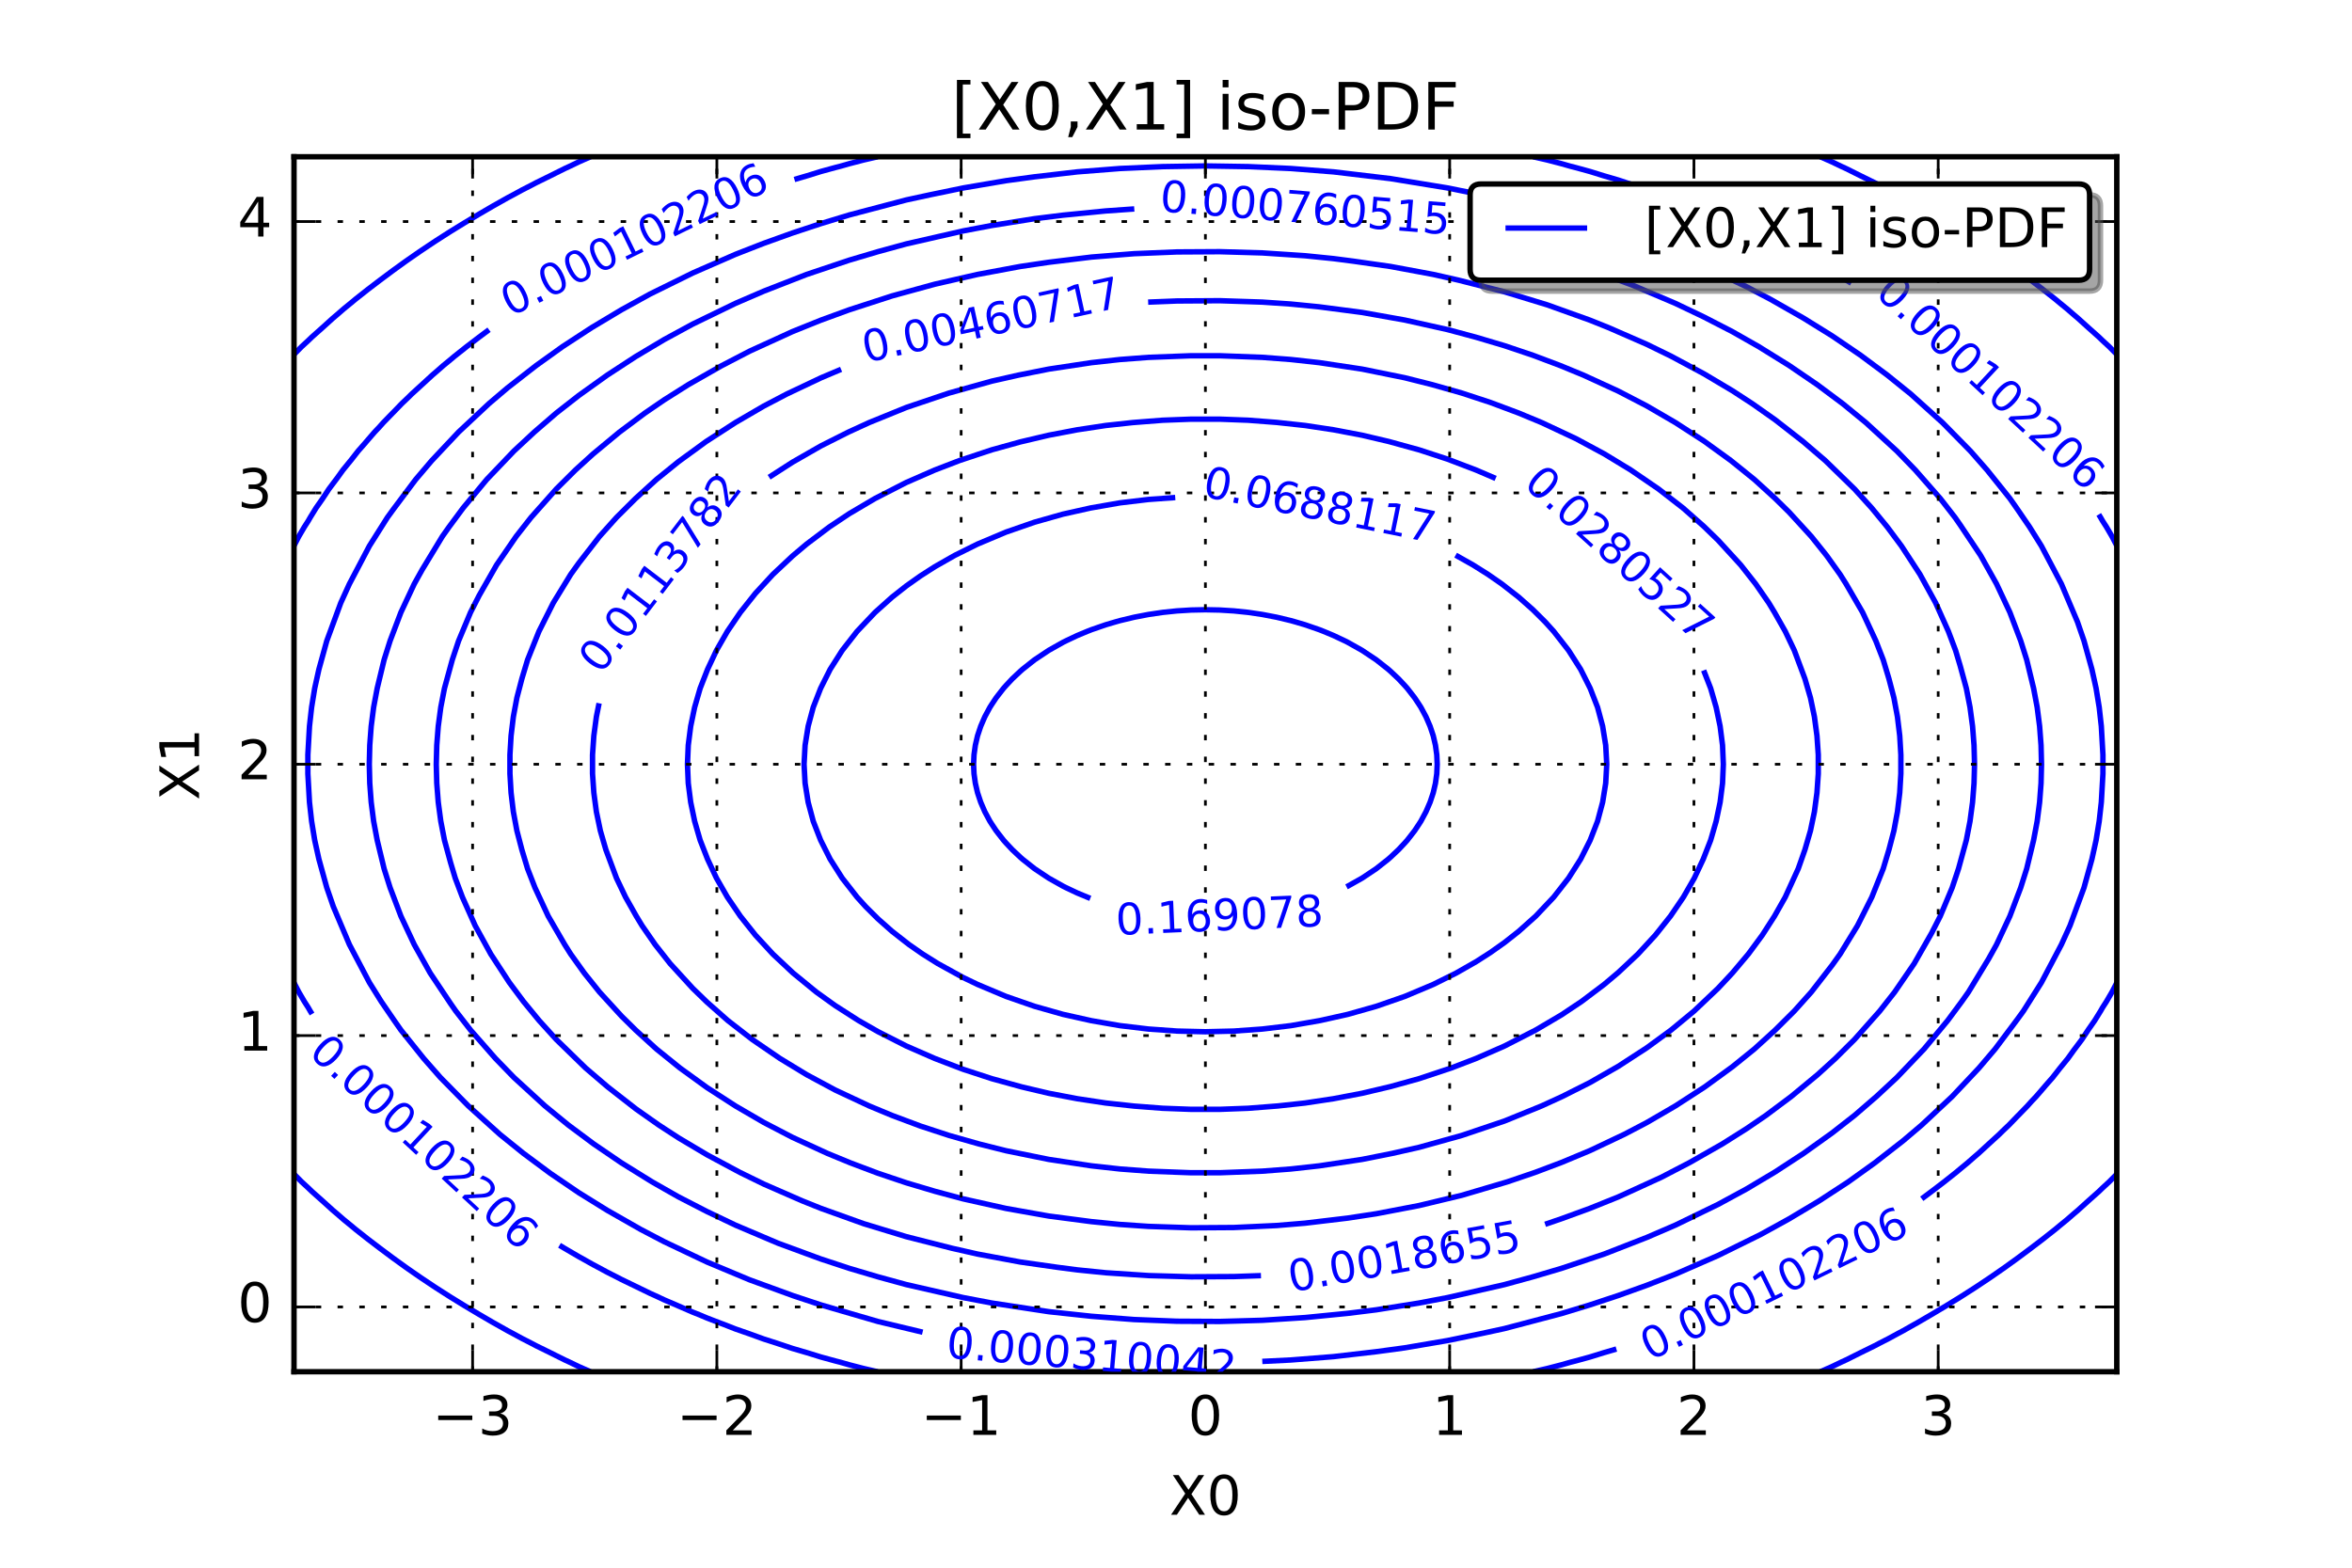 <?xml version="1.0" encoding="utf-8" standalone="no"?>
<!DOCTYPE svg PUBLIC "-//W3C//DTD SVG 1.1//EN"
  "http://www.w3.org/Graphics/SVG/1.1/DTD/svg11.dtd">
<!-- Created with matplotlib (http://matplotlib.org/) -->
<svg height="288pt" version="1.1" viewBox="0 0 432 288" width="432pt" xmlns="http://www.w3.org/2000/svg" xmlns:xlink="http://www.w3.org/1999/xlink">
 <defs>
  <style type="text/css">
*{stroke-linecap:butt;stroke-linejoin:round;stroke-miterlimit:100000;}
  </style>
 </defs>
 <g id="figure_1">
  <g id="patch_1">
   <path d="M 0 288 
L 432 288 
L 432 0 
L 0 0 
z
" style="fill:#ffffff;"/>
  </g>
  <g id="axes_1">
   <g id="patch_2">
    <path d="M 54 252 
L 388.8 252 
L 388.8 28.8 
L 54 28.8 
z
" style="fill:#ffffff;"/>
   </g>
   <g id="LineCollection_1">
    <path clip-path="url(#p9b83db8db2)" d="M 334.351 252 
L 336.488 251.058 
L 338.15 250.256 
L 339.103 249.818 
L 341.719 248.512 
L 341.719 248.512 
L 344.334 247.228 
L 345.206 246.769 
L 346.95 245.877 
L 348.512 245.025 
L 349.566 244.464 
L 351.663 243.281 
L 352.181 242.993 
L 354.678 241.537 
L 354.797 241.469 
L 357.413 239.91 
L 357.602 239.794 
L 360.028 238.301 
L 360.424 238.05 
L 362.644 236.629 
L 363.135 236.306 
L 365.259 234.89 
L 365.743 234.562 
L 367.875 233.083 
L 368.252 232.819 
L 370.491 231.201 
L 370.665 231.075 
L 373.003 229.331 
L 373.106 229.252 
L 375.29 227.588 
L 375.722 227.242 
L 377.495 225.844 
L 378.337 225.142 
L 379.615 224.1 
L 380.953 222.938 
L 381.642 222.356 
L 383.569 220.613 
L 385.527 218.869 
L 386.184 218.234 
L 387.387 217.125 
L 388.8 215.701 
" style="fill:none;stroke:#0000ff;"/>
    <path clip-path="url(#p9b83db8db2)" d="M 54 215.701 
L 55.413 217.125 
L 56.616 218.234 
L 57.273 218.869 
L 59.231 220.613 
L 61.158 222.356 
L 61.847 222.938 
L 63.185 224.1 
L 64.463 225.142 
L 65.305 225.844 
L 67.078 227.242 
L 67.51 227.588 
L 69.694 229.252 
L 69.797 229.331 
L 72.135 231.075 
L 72.309 231.201 
L 74.548 232.819 
L 74.925 233.083 
L 77.057 234.562 
L 77.541 234.89 
L 79.665 236.306 
L 80.156 236.629 
L 82.376 238.05 
L 82.772 238.301 
L 85.198 239.794 
L 85.388 239.91 
L 88.003 241.469 
L 88.122 241.537 
L 90.619 242.993 
L 91.137 243.281 
L 93.234 244.464 
L 94.288 245.025 
L 95.85 245.877 
L 97.594 246.769 
L 98.466 247.228 
L 101.081 248.512 
L 101.081 248.512 
L 103.697 249.818 
L 104.65 250.256 
L 106.312 251.058 
L 108.449 252 
" style="fill:none;stroke:#0000ff;"/>
    <path clip-path="url(#p9b83db8db2)" d="M 388.8 65.099 
L 387.387 63.675 
L 386.184 62.566 
L 385.527 61.931 
L 383.569 60.188 
L 383.569 60.188 
L 381.642 58.444 
L 380.953 57.862 
L 379.615 56.7 
L 378.337 55.658 
L 377.495 54.956 
L 375.722 53.558 
L 375.29 53.212 
L 373.106 51.548 
L 373.003 51.469 
L 370.665 49.725 
L 370.491 49.599 
L 368.252 47.981 
L 367.875 47.717 
L 365.743 46.237 
L 365.259 45.91 
L 363.135 44.494 
L 362.644 44.171 
L 360.424 42.75 
L 360.028 42.499 
L 357.602 41.006 
L 357.413 40.89 
L 354.797 39.331 
L 354.678 39.263 
L 352.181 37.807 
L 351.663 37.519 
L 349.566 36.336 
L 348.512 35.775 
L 346.95 34.923 
L 345.206 34.031 
L 344.334 33.572 
L 341.719 32.288 
L 341.719 32.288 
L 339.103 30.982 
L 338.15 30.544 
L 336.488 29.742 
L 334.351 28.8 
" style="fill:none;stroke:#0000ff;"/>
    <path clip-path="url(#p9b83db8db2)" d="M 108.449 28.8 
L 106.312 29.742 
L 104.65 30.544 
L 103.697 30.982 
L 101.081 32.288 
L 101.081 32.288 
L 98.466 33.572 
L 97.594 34.031 
L 95.85 34.923 
L 94.288 35.775 
L 93.234 36.336 
L 91.137 37.519 
L 90.619 37.807 
L 88.122 39.263 
L 88.003 39.331 
L 85.388 40.89 
L 85.198 41.006 
L 82.772 42.499 
L 82.376 42.75 
L 80.156 44.171 
L 79.665 44.494 
L 77.541 45.91 
L 77.057 46.237 
L 74.925 47.717 
L 74.548 47.981 
L 72.309 49.599 
L 72.135 49.725 
L 69.797 51.469 
L 69.694 51.548 
L 67.51 53.212 
L 67.078 53.558 
L 65.305 54.956 
L 64.463 55.658 
L 63.185 56.7 
L 61.847 57.862 
L 61.158 58.444 
L 59.231 60.188 
L 59.231 60.188 
L 57.273 61.931 
L 56.616 62.566 
L 55.413 63.675 
L 54 65.099 
" style="fill:none;stroke:#0000ff;"/>
   </g>
   <g id="LineCollection_2">
    <path clip-path="url(#p9b83db8db2)" d="M 281.617 252 
L 284.175 251.411 
L 286.791 250.732 
L 288.458 250.256 
L 289.406 250.014 
L 292.022 249.297 
L 294.547 248.512 
L 294.637 248.487 
L 296.884 247.829 
" style="fill:none;stroke:#0000ff;"/>
    <path clip-path="url(#p9b83db8db2)" d="M 352.978 220.227 
L 354.797 218.869 
L 357.083 217.125 
L 357.413 216.862 
L 359.28 215.381 
L 360.028 214.754 
L 361.383 213.637 
L 362.644 212.531 
L 363.388 211.894 
L 365.259 210.173 
L 365.285 210.15 
L 367.193 208.406 
L 367.875 207.732 
L 369.001 206.662 
L 370.491 205.116 
L 370.69 204.919 
L 372.385 203.175 
L 373.106 202.366 
L 373.99 201.431 
L 375.498 199.688 
L 375.722 199.415 
L 377.019 197.944 
L 378.337 196.257 
L 378.385 196.2 
L 379.809 194.456 
L 380.953 192.862 
L 381.07 192.713 
L 382.382 190.969 
L 383.53 189.225 
L 383.569 189.164 
L 384.746 187.481 
L 385.822 185.738 
L 386.184 185.105 
L 386.898 183.994 
L 387.917 182.25 
L 388.8 180.545 
" style="fill:none;stroke:#0000ff;"/>
    <path clip-path="url(#p9b83db8db2)" d="M 54 180.545 
L 54.883 182.25 
L 55.902 183.994 
L 56.616 185.105 
L 56.978 185.738 
L 57.316 186.285 
" style="fill:none;stroke:#0000ff;"/>
    <path clip-path="url(#p9b83db8db2)" d="M 102.765 228.776 
L 103.697 229.331 
L 103.697 229.331 
L 106.312 230.856 
L 106.708 231.075 
L 108.928 232.32 
L 109.869 232.819 
L 111.544 233.722 
L 113.203 234.562 
L 114.159 235.058 
L 116.74 236.306 
L 116.775 236.323 
L 119.391 237.596 
L 120.403 238.05 
L 122.006 238.8 
L 124.327 239.794 
L 124.622 239.926 
L 127.237 241.057 
L 128.451 241.537 
L 129.853 242.127 
L 132.469 243.132 
L 132.878 243.281 
L 135.084 244.146 
L 137.615 245.025 
L 137.7 245.057 
L 140.316 246.006 
L 142.707 246.769 
L 142.931 246.847 
L 145.547 247.721 
L 148.162 248.487 
L 148.253 248.512 
L 150.778 249.297 
L 153.394 250.014 
L 154.342 250.256 
L 156.009 250.732 
L 158.625 251.411 
L 161.183 252 
" style="fill:none;stroke:#0000ff;"/>
    <path clip-path="url(#p9b83db8db2)" d="M 388.8 100.255 
L 387.917 98.55 
L 386.898 96.806 
L 386.184 95.695 
L 385.822 95.062 
L 385.484 94.515 
" style="fill:none;stroke:#0000ff;"/>
    <path clip-path="url(#p9b83db8db2)" d="M 340.035 52.024 
L 339.103 51.469 
L 339.103 51.469 
L 336.488 49.944 
L 336.092 49.725 
L 333.872 48.48 
L 332.931 47.981 
L 331.256 47.078 
L 329.597 46.237 
L 328.641 45.742 
L 326.06 44.494 
L 326.025 44.477 
L 323.409 43.204 
L 322.397 42.75 
L 320.794 42 
L 318.473 41.006 
L 318.178 40.874 
L 315.562 39.743 
L 314.349 39.263 
L 312.947 38.673 
L 310.331 37.668 
L 309.922 37.519 
L 307.716 36.654 
L 305.185 35.775 
L 305.1 35.743 
L 302.484 34.794 
L 300.093 34.031 
L 299.869 33.953 
L 297.253 33.079 
L 294.637 32.313 
L 294.547 32.288 
L 292.022 31.503 
L 289.406 30.786 
L 288.458 30.544 
L 286.791 30.068 
L 284.175 29.389 
L 281.617 28.8 
" style="fill:none;stroke:#0000ff;"/>
    <path clip-path="url(#p9b83db8db2)" d="M 161.183 28.8 
L 158.625 29.389 
L 156.009 30.068 
L 154.342 30.544 
L 153.394 30.786 
L 150.778 31.503 
L 148.253 32.288 
L 148.162 32.313 
L 145.916 32.971 
" style="fill:none;stroke:#0000ff;"/>
    <path clip-path="url(#p9b83db8db2)" d="M 89.822 60.573 
L 88.003 61.931 
L 88.003 61.931 
L 85.717 63.675 
L 85.388 63.938 
L 83.52 65.419 
L 82.772 66.046 
L 81.417 67.162 
L 80.156 68.269 
L 79.412 68.906 
L 77.541 70.627 
L 77.515 70.65 
L 75.607 72.394 
L 74.925 73.068 
L 73.799 74.138 
L 72.309 75.684 
L 72.11 75.881 
L 70.415 77.625 
L 69.694 78.434 
L 68.81 79.369 
L 67.302 81.112 
L 67.078 81.385 
L 65.781 82.856 
L 64.463 84.543 
L 64.415 84.6 
L 62.991 86.344 
L 61.847 87.938 
L 61.73 88.088 
L 60.418 89.831 
L 59.27 91.575 
L 59.231 91.636 
L 58.054 93.319 
L 56.978 95.062 
L 56.616 95.695 
L 55.902 96.806 
L 54.883 98.55 
L 54 100.255 
" style="fill:none;stroke:#0000ff;"/>
   </g>
   <g id="LineCollection_3">
    <path clip-path="url(#p9b83db8db2)" d="M 231.849 250.105 
L 237.094 249.844 
L 244.941 249.226 
L 252.787 248.319 
L 258.019 247.608 
L 265.866 246.273 
L 271.92 245.025 
L 276.328 244.072 
L 286.791 241.315 
L 292.022 239.723 
L 297.253 237.993 
L 302.484 236.115 
L 307.716 234.074 
L 315.562 230.647 
L 323.409 226.779 
L 328.641 223.895 
L 334.129 220.613 
L 339.472 217.125 
L 344.334 213.637 
L 349.566 209.559 
L 352.979 206.662 
L 358.566 201.431 
L 363.487 196.2 
L 366.451 192.713 
L 370.491 187.323 
L 371.645 185.738 
L 374.95 180.506 
L 378.622 173.531 
L 380.21 170.044 
L 382.777 163.069 
L 384.226 157.838 
L 384.998 154.35 
L 385.567 150.863 
L 385.957 147.375 
L 386.253 142.144 
L 386.253 138.656 
L 385.957 133.425 
L 385.567 129.938 
L 384.998 126.45 
L 384.226 122.963 
L 382.777 117.731 
L 381.575 114.244 
L 378.622 107.269 
L 374.95 100.294 
L 372.772 96.806 
L 370.385 93.319 
L 369.164 91.575 
L 364.972 86.344 
L 361.911 82.856 
L 356.77 77.625 
L 350.968 72.394 
L 346.642 68.906 
L 341.719 65.247 
L 336.488 61.686 
L 331.256 58.444 
L 325.138 54.956 
L 320.794 52.681 
L 312.947 48.956 
L 305.1 45.675 
L 297.078 42.75 
L 292.022 41.077 
L 281.559 38.033 
L 271.097 35.586 
L 265.866 34.527 
L 255.403 32.815 
L 244.941 31.574 
L 237.094 30.956 
L 229.247 30.607 
L 221.4 30.483 
L 213.553 30.607 
L 205.706 30.956 
L 197.859 31.574 
L 190.012 32.481 
L 184.781 33.192 
L 176.934 34.527 
L 170.88 35.775 
L 166.472 36.728 
L 156.009 39.485 
L 150.778 41.077 
L 145.547 42.807 
L 140.316 44.685 
L 135.084 46.726 
L 127.237 50.153 
L 119.391 54.021 
L 114.159 56.905 
L 108.671 60.188 
L 103.328 63.675 
L 98.466 67.162 
L 93.234 71.241 
L 89.821 74.138 
L 84.234 79.369 
L 79.313 84.6 
L 76.349 88.088 
L 72.309 93.477 
L 71.155 95.062 
L 67.85 100.294 
L 64.178 107.269 
L 62.59 110.756 
L 60.023 117.731 
L 58.574 122.963 
L 57.802 126.45 
L 57.233 129.938 
L 56.843 133.425 
L 56.547 138.656 
L 56.547 142.144 
L 56.843 147.375 
L 57.233 150.863 
L 57.802 154.35 
L 58.574 157.838 
L 60.023 163.069 
L 61.225 166.556 
L 64.178 173.531 
L 67.85 180.506 
L 70.028 183.994 
L 72.415 187.481 
L 73.636 189.225 
L 77.828 194.456 
L 80.889 197.944 
L 86.03 203.175 
L 91.832 208.406 
L 96.158 211.894 
L 101.081 215.553 
L 106.312 219.114 
L 111.544 222.356 
L 117.662 225.844 
L 122.006 228.119 
L 129.853 231.844 
L 137.7 235.125 
L 145.722 238.05 
L 150.778 239.723 
L 161.241 242.767 
L 169.457 244.735 
L 169.457 244.735 
" style="fill:none;stroke:#0000ff;"/>
   </g>
   <g id="LineCollection_4">
    <path clip-path="url(#p9b83db8db2)" d="M 208.336 38.384 
L 203.091 38.751 
L 195.244 39.528 
L 190.012 40.175 
L 182.166 41.422 
L 176.934 42.416 
L 166.472 44.805 
L 161.241 46.237 
L 156.009 47.787 
L 148.162 50.416 
L 140.316 53.475 
L 135.084 55.73 
L 127.237 59.537 
L 122.006 62.376 
L 116.775 65.495 
L 111.544 68.906 
L 106.312 72.651 
L 102.181 75.881 
L 98.141 79.369 
L 94.394 82.856 
L 89.398 88.088 
L 85.064 93.319 
L 82.481 96.806 
L 81.247 98.55 
L 77.541 104.659 
L 76.089 107.269 
L 73.636 112.5 
L 71.649 117.731 
L 70.546 121.219 
L 69.281 126.45 
L 68.626 129.938 
L 68.177 133.425 
L 67.915 136.912 
L 67.828 140.4 
L 67.915 143.887 
L 68.177 147.375 
L 68.626 150.863 
L 69.281 154.35 
L 70.546 159.581 
L 71.649 163.069 
L 73.636 168.3 
L 76.089 173.531 
L 79.017 178.762 
L 82.772 184.383 
L 83.714 185.738 
L 86.424 189.225 
L 91.012 194.456 
L 94.394 197.944 
L 100.105 203.175 
L 104.364 206.662 
L 109.043 210.15 
L 114.159 213.637 
L 119.776 217.125 
L 124.622 219.879 
L 129.853 222.573 
L 135.084 225.07 
L 142.931 228.401 
L 150.778 231.29 
L 156.009 233.013 
L 161.241 234.562 
L 166.472 235.995 
L 176.934 238.384 
L 182.166 239.378 
L 192.628 240.969 
L 200.475 241.813 
L 208.322 242.415 
L 216.169 242.724 
L 224.016 242.767 
L 231.863 242.549 
L 239.709 242.049 
L 247.556 241.272 
L 252.787 240.625 
L 260.634 239.378 
L 265.866 238.384 
L 276.328 235.995 
L 281.559 234.562 
L 286.791 233.013 
L 294.637 230.384 
L 302.484 227.325 
L 307.716 225.07 
L 315.562 221.263 
L 320.794 218.424 
L 326.025 215.305 
L 331.256 211.894 
L 336.488 208.149 
L 340.619 204.919 
L 344.659 201.431 
L 348.406 197.944 
L 353.402 192.713 
L 357.736 187.481 
L 360.319 183.994 
L 361.553 182.25 
L 365.259 176.141 
L 366.711 173.531 
L 369.164 168.3 
L 371.151 163.069 
L 372.254 159.581 
L 373.519 154.35 
L 374.174 150.863 
L 374.623 147.375 
L 374.885 143.887 
L 374.972 140.4 
L 374.885 136.912 
L 374.623 133.425 
L 374.174 129.938 
L 373.519 126.45 
L 372.254 121.219 
L 371.151 117.731 
L 369.164 112.5 
L 366.711 107.269 
L 363.783 102.037 
L 360.028 96.417 
L 359.086 95.062 
L 356.376 91.575 
L 351.788 86.344 
L 348.406 82.856 
L 342.695 77.625 
L 338.436 74.138 
L 333.757 70.65 
L 328.641 67.162 
L 323.024 63.675 
L 318.178 60.921 
L 312.947 58.227 
L 307.716 55.73 
L 299.869 52.399 
L 292.022 49.51 
L 286.791 47.787 
L 281.559 46.237 
L 276.328 44.805 
L 270.73 43.448 
L 270.73 43.448 
" style="fill:none;stroke:#0000ff;"/>
   </g>
   <g id="LineCollection_5">
    <path clip-path="url(#p9b83db8db2)" d="M 283.799 224.918 
L 286.791 223.895 
L 292.022 221.986 
L 297.253 219.879 
L 305.1 216.295 
L 310.331 213.579 
L 316.348 210.15 
L 320.794 207.346 
L 324.343 204.919 
L 329.009 201.431 
L 333.872 197.401 
L 337.11 194.456 
L 340.619 190.969 
L 345.263 185.738 
L 347.999 182.25 
L 351.587 177.019 
L 354.797 171.398 
L 356.376 168.3 
L 358.566 163.069 
L 359.729 159.581 
L 361.162 154.35 
L 361.84 150.863 
L 362.305 147.375 
L 362.577 143.887 
L 362.67 140.4 
L 362.577 136.912 
L 362.305 133.425 
L 361.84 129.938 
L 361.162 126.45 
L 360.028 122.291 
L 359.183 119.475 
L 357.868 115.987 
L 355.527 110.756 
L 352.654 105.525 
L 349.24 100.294 
L 346.642 96.806 
L 343.779 93.319 
L 340.619 89.831 
L 335.243 84.6 
L 331.168 81.112 
L 326.025 77.101 
L 321.819 74.138 
L 318.178 71.771 
L 312.947 68.661 
L 306.902 65.419 
L 302.484 63.26 
L 295.444 60.188 
L 292.022 58.814 
L 284.175 56.001 
L 276.328 53.609 
L 267.897 51.469 
L 263.25 50.416 
L 255.403 48.956 
L 248.564 47.981 
L 244.941 47.511 
L 239.709 46.981 
L 231.863 46.463 
L 224.016 46.237 
L 216.169 46.282 
L 208.322 46.602 
L 200.475 47.226 
L 192.628 48.181 
L 187.397 48.956 
L 179.55 50.416 
L 171.703 52.209 
L 163.856 54.36 
L 156.009 56.905 
L 150.778 58.814 
L 145.547 60.921 
L 137.7 64.505 
L 132.469 67.221 
L 126.452 70.65 
L 122.006 73.454 
L 118.457 75.881 
L 113.791 79.369 
L 108.928 83.399 
L 105.69 86.344 
L 102.181 89.831 
L 97.537 95.062 
L 94.801 98.55 
L 91.213 103.781 
L 88.003 109.402 
L 86.424 112.5 
L 84.234 117.731 
L 83.071 121.219 
L 81.638 126.45 
L 80.96 129.938 
L 80.495 133.425 
L 80.223 136.912 
L 80.13 140.4 
L 80.223 143.887 
L 80.495 147.375 
L 80.96 150.863 
L 81.638 154.35 
L 82.772 158.509 
L 83.617 161.325 
L 84.932 164.812 
L 87.273 170.044 
L 90.146 175.275 
L 93.56 180.506 
L 96.158 183.994 
L 99.021 187.481 
L 102.181 190.969 
L 107.557 196.2 
L 111.632 199.688 
L 116.775 203.699 
L 120.981 206.662 
L 124.622 209.029 
L 129.853 212.139 
L 135.898 215.381 
L 140.316 217.54 
L 147.356 220.613 
L 150.778 221.986 
L 158.625 224.799 
L 166.472 227.191 
L 174.903 229.331 
L 179.55 230.384 
L 187.397 231.844 
L 194.236 232.819 
L 197.859 233.289 
L 203.091 233.819 
L 210.938 234.337 
L 218.784 234.562 
L 226.631 234.518 
L 231.605 234.347 
L 231.605 234.347 
" style="fill:none;stroke:#0000ff;"/>
   </g>
   <g id="LineCollection_6">
    <path clip-path="url(#p9b83db8db2)" d="M 154.486 67.852 
L 150.778 69.419 
L 144.496 72.394 
L 140.316 74.581 
L 135.084 77.625 
L 129.697 81.112 
L 124.622 84.811 
L 120.571 88.088 
L 116.74 91.575 
L 113.235 95.062 
L 110.112 98.55 
L 106.312 103.447 
L 104.824 105.525 
L 101.622 110.756 
L 98.994 115.987 
L 96.9 121.219 
L 95.85 124.706 
L 94.939 128.194 
L 94.288 131.681 
L 93.868 135.169 
L 93.662 138.656 
L 93.662 142.144 
L 93.868 145.631 
L 94.288 149.119 
L 94.939 152.606 
L 95.85 156.094 
L 96.9 159.581 
L 98.258 163.069 
L 100.69 168.3 
L 103.724 173.531 
L 104.824 175.275 
L 107.319 178.762 
L 110.112 182.25 
L 114.159 186.678 
L 116.775 189.257 
L 120.571 192.713 
L 124.893 196.2 
L 129.853 199.794 
L 135.084 203.175 
L 135.084 203.175 
L 140.316 206.219 
L 145.547 208.938 
L 151.983 211.894 
L 156.215 213.637 
L 161.241 215.531 
L 166.472 217.293 
L 171.772 218.869 
L 176.934 220.252 
L 184.781 222.004 
L 192.628 223.4 
L 200.475 224.427 
L 205.706 224.945 
L 210.938 225.3 
L 218.784 225.559 
L 226.631 225.507 
L 234.478 225.142 
L 239.709 224.707 
L 247.556 223.773 
L 252.787 222.975 
L 260.634 221.472 
L 268.481 219.591 
L 276.829 217.125 
L 281.962 215.381 
L 286.791 213.559 
L 292.022 211.381 
L 298.304 208.406 
L 302.484 206.219 
L 307.716 203.175 
L 313.103 199.688 
L 318.178 195.989 
L 322.229 192.713 
L 326.06 189.225 
L 329.565 185.738 
L 332.688 182.25 
L 336.488 177.353 
L 337.976 175.275 
L 341.178 170.044 
L 343.806 164.812 
L 345.9 159.581 
L 346.95 156.094 
L 347.861 152.606 
L 348.512 149.119 
L 348.932 145.631 
L 349.138 142.144 
L 349.138 138.656 
L 348.932 135.169 
L 348.512 131.681 
L 347.861 128.194 
L 346.95 124.706 
L 345.9 121.219 
L 344.542 117.731 
L 342.11 112.5 
L 339.076 107.269 
L 337.976 105.525 
L 335.481 102.037 
L 332.688 98.55 
L 328.641 94.122 
L 326.025 91.543 
L 322.229 88.088 
L 317.907 84.6 
L 312.947 81.006 
L 307.716 77.625 
L 302.484 74.581 
L 297.253 71.862 
L 290.817 68.906 
L 286.585 67.162 
L 281.559 65.269 
L 276.328 63.507 
L 271.028 61.931 
L 265.866 60.548 
L 258.019 58.796 
L 250.172 57.4 
L 242.325 56.373 
L 237.094 55.855 
L 231.863 55.5 
L 224.016 55.241 
L 216.169 55.293 
L 210.883 55.503 
L 210.883 55.503 
" style="fill:none;stroke:#0000ff;"/>
   </g>
   <g id="LineCollection_7">
    <path clip-path="url(#p9b83db8db2)" d="M 110.038 129.196 
L 109.54 131.681 
L 109.072 135.169 
L 108.831 138.656 
L 108.831 142.144 
L 109.072 145.631 
L 109.54 149.119 
L 110.266 152.606 
L 111.281 156.094 
L 113.235 161.325 
L 114.897 164.812 
L 116.868 168.3 
L 117.923 170.044 
L 120.336 173.531 
L 123.082 177.019 
L 127.237 181.562 
L 129.853 184.101 
L 133.681 187.481 
L 138.177 190.969 
L 143.271 194.456 
L 148.162 197.428 
L 153.394 200.24 
L 159.657 203.175 
L 163.856 204.919 
L 169.088 206.878 
L 174.319 208.594 
L 179.797 210.15 
L 184.781 211.402 
L 192.628 212.994 
L 200.475 214.177 
L 205.706 214.754 
L 210.938 215.15 
L 218.784 215.446 
L 224.016 215.446 
L 231.863 215.15 
L 237.094 214.754 
L 242.325 214.177 
L 250.172 212.994 
L 255.7 211.894 
L 260.634 210.78 
L 268.481 208.594 
L 276.328 205.946 
L 283.143 203.175 
L 286.951 201.431 
L 292.022 198.879 
L 297.253 195.882 
L 302.484 192.486 
L 306.941 189.225 
L 311.16 185.738 
L 315.562 181.562 
L 318.178 178.762 
L 321.117 175.275 
L 323.691 171.787 
L 325.932 168.3 
L 327.903 164.812 
L 330.291 159.581 
L 331.519 156.094 
L 332.534 152.606 
L 333.26 149.119 
L 333.728 145.631 
L 333.969 142.144 
L 333.969 138.656 
L 333.728 135.169 
L 333.26 131.681 
L 332.534 128.194 
L 331.519 124.706 
L 329.565 119.475 
L 327.903 115.987 
L 325.932 112.5 
L 324.877 110.756 
L 322.464 107.269 
L 319.718 103.781 
L 315.562 99.238 
L 312.947 96.699 
L 309.119 93.319 
L 304.623 89.831 
L 299.529 86.344 
L 294.637 83.372 
L 289.406 80.56 
L 283.143 77.625 
L 278.944 75.881 
L 273.712 73.922 
L 268.481 72.206 
L 263.003 70.65 
L 258.019 69.398 
L 250.172 67.806 
L 242.325 66.623 
L 237.094 66.046 
L 231.863 65.65 
L 224.016 65.354 
L 218.784 65.354 
L 210.938 65.65 
L 205.706 66.046 
L 200.475 66.623 
L 192.628 67.806 
L 187.1 68.906 
L 182.166 70.02 
L 174.319 72.206 
L 166.472 74.854 
L 159.657 77.625 
L 155.849 79.369 
L 150.778 81.921 
L 145.547 84.918 
L 141.26 87.677 
L 141.26 87.677 
" style="fill:none;stroke:#0000ff;"/>
   </g>
   <g id="LineCollection_8">
    <path clip-path="url(#p9b83db8db2)" d="M 274.709 87.892 
L 271.097 86.344 
L 265.866 84.347 
L 260.634 82.637 
L 255.095 81.112 
L 250.172 79.952 
L 244.941 78.957 
L 239.709 78.167 
L 234.478 77.6 
L 229.247 77.199 
L 224.016 77.003 
L 218.784 77.003 
L 213.553 77.199 
L 208.082 77.625 
L 203.091 78.167 
L 197.859 78.957 
L 192.628 79.952 
L 187.397 81.186 
L 182.166 82.637 
L 176.247 84.6 
L 171.703 86.344 
L 166.472 88.63 
L 160.723 91.575 
L 156.009 94.353 
L 152.329 96.806 
L 148.162 99.949 
L 145.547 102.155 
L 141.957 105.525 
L 138.746 109.013 
L 135.977 112.5 
L 133.603 115.987 
L 131.601 119.475 
L 129.961 122.963 
L 128.598 126.45 
L 127.587 129.938 
L 126.86 133.425 
L 126.415 136.912 
L 126.268 140.4 
L 126.415 143.887 
L 126.86 147.375 
L 127.587 150.863 
L 128.598 154.35 
L 129.961 157.838 
L 131.601 161.325 
L 133.603 164.812 
L 135.977 168.3 
L 138.746 171.787 
L 141.957 175.275 
L 145.678 178.762 
L 149.943 182.25 
L 153.394 184.73 
L 157.693 187.481 
L 161.241 189.512 
L 166.472 192.17 
L 171.703 194.456 
L 176.934 196.453 
L 182.166 198.163 
L 187.705 199.688 
L 192.628 200.848 
L 197.859 201.843 
L 203.091 202.633 
L 208.322 203.2 
L 213.553 203.601 
L 218.784 203.797 
L 224.016 203.797 
L 229.247 203.601 
L 234.718 203.175 
L 239.709 202.633 
L 244.941 201.843 
L 250.172 200.848 
L 255.403 199.614 
L 260.634 198.163 
L 266.553 196.2 
L 271.097 194.456 
L 276.328 192.17 
L 282.077 189.225 
L 286.791 186.447 
L 290.471 183.994 
L 294.637 180.851 
L 297.253 178.645 
L 300.843 175.275 
L 304.054 171.787 
L 306.823 168.3 
L 309.197 164.812 
L 311.199 161.325 
L 312.839 157.838 
L 314.202 154.35 
L 315.213 150.863 
L 315.94 147.375 
L 316.385 143.887 
L 316.532 140.4 
L 316.385 136.912 
L 315.94 133.425 
L 315.213 129.938 
L 314.202 126.45 
L 312.916 123.156 
L 312.916 123.156 
" style="fill:none;stroke:#0000ff;"/>
   </g>
   <g id="LineCollection_9">
    <path clip-path="url(#p9b83db8db2)" d="M 215.859 91.402 
L 210.938 91.757 
L 205.706 92.379 
L 200.319 93.319 
L 195.244 94.453 
L 190.012 95.933 
L 184.781 97.749 
L 179.55 99.949 
L 175.346 102.037 
L 171.703 104.112 
L 169.088 105.786 
L 166.472 107.637 
L 163.856 109.698 
L 160.723 112.5 
L 157.424 115.987 
L 154.699 119.475 
L 152.479 122.963 
L 150.728 126.45 
L 149.369 129.938 
L 148.436 133.425 
L 147.875 136.912 
L 147.685 140.4 
L 147.875 143.887 
L 148.436 147.375 
L 149.369 150.863 
L 150.728 154.35 
L 152.479 157.838 
L 154.699 161.325 
L 157.424 164.812 
L 159.001 166.556 
L 161.241 168.785 
L 163.856 171.102 
L 166.968 173.531 
L 169.479 175.275 
L 172.255 177.019 
L 176.934 179.593 
L 179.55 180.851 
L 184.781 183.051 
L 190.012 184.867 
L 195.244 186.347 
L 200.475 187.514 
L 205.706 188.421 
L 210.938 189.043 
L 216.169 189.417 
L 221.4 189.543 
L 226.631 189.417 
L 231.863 189.043 
L 237.094 188.421 
L 242.481 187.481 
L 247.556 186.347 
L 252.787 184.867 
L 258.019 183.051 
L 263.25 180.851 
L 267.454 178.762 
L 271.097 176.688 
L 273.712 175.014 
L 276.328 173.163 
L 278.944 171.102 
L 282.077 168.3 
L 285.376 164.812 
L 288.101 161.325 
L 290.321 157.838 
L 292.072 154.35 
L 293.431 150.863 
L 294.364 147.375 
L 294.925 143.887 
L 295.115 140.4 
L 294.925 136.912 
L 294.364 133.425 
L 293.431 129.938 
L 292.072 126.45 
L 290.321 122.963 
L 288.101 119.475 
L 285.376 115.987 
L 283.799 114.244 
L 281.559 112.015 
L 278.944 109.698 
L 275.832 107.269 
L 273.321 105.525 
L 270.545 103.781 
L 267.36 101.989 
L 267.36 101.989 
" style="fill:none;stroke:#0000ff;"/>
   </g>
   <g id="LineCollection_10">
    <path clip-path="url(#p9b83db8db2)" d="M 247.319 162.915 
L 247.556 162.795 
L 250.172 161.325 
L 250.172 161.325 
L 252.787 159.581 
L 252.787 159.581 
L 254.992 157.838 
L 255.403 157.475 
L 256.871 156.094 
L 258.019 154.868 
L 258.479 154.35 
L 259.836 152.606 
L 260.634 151.403 
L 260.98 150.863 
L 261.917 149.119 
L 262.671 147.375 
L 263.25 145.631 
L 263.25 145.631 
L 263.656 143.887 
L 263.898 142.144 
L 263.978 140.4 
L 263.898 138.656 
L 263.656 136.912 
L 263.25 135.169 
L 263.25 135.169 
L 262.671 133.425 
L 261.917 131.681 
L 260.98 129.938 
L 260.634 129.397 
L 259.836 128.194 
L 258.479 126.45 
L 258.019 125.932 
L 256.871 124.706 
L 255.403 123.325 
L 254.992 122.963 
L 252.787 121.219 
L 252.787 121.219 
L 250.172 119.475 
L 247.556 118.005 
L 247.013 117.731 
L 244.941 116.753 
L 243.102 115.987 
L 242.325 115.681 
L 239.709 114.776 
L 237.905 114.244 
L 237.094 114.014 
L 234.478 113.389 
L 231.863 112.886 
L 229.247 112.5 
L 226.631 112.229 
L 224.016 112.068 
L 221.4 112.015 
L 218.784 112.068 
L 216.169 112.229 
L 213.553 112.5 
L 210.938 112.886 
L 208.322 113.389 
L 205.706 114.014 
L 204.895 114.244 
L 203.091 114.776 
L 200.475 115.681 
L 199.698 115.987 
L 197.859 116.753 
L 195.787 117.731 
L 195.244 118.005 
L 192.628 119.475 
L 190.012 121.219 
L 190.012 121.219 
L 187.808 122.963 
L 187.397 123.325 
L 185.929 124.706 
L 184.781 125.932 
L 184.321 126.45 
L 182.964 128.194 
L 182.166 129.397 
L 181.82 129.938 
L 180.883 131.681 
L 180.129 133.425 
L 179.55 135.169 
L 179.55 135.169 
L 179.144 136.912 
L 178.902 138.656 
L 178.822 140.4 
L 178.902 142.144 
L 179.144 143.887 
L 179.55 145.631 
L 179.55 145.631 
L 180.129 147.375 
L 180.883 149.119 
L 181.82 150.863 
L 182.166 151.403 
L 182.964 152.606 
L 184.321 154.35 
L 184.781 154.868 
L 185.929 156.094 
L 187.397 157.475 
L 187.808 157.838 
L 190.012 159.581 
L 190.012 159.581 
L 192.628 161.325 
L 192.628 161.325 
L 195.244 162.795 
L 195.787 163.069 
L 197.859 164.047 
L 199.698 164.812 
L 200.262 165.035 
" style="fill:none;stroke:#0000ff;"/>
   </g>
   <g id="patch_3">
    <path d="M 54 252 
L 388.8 252 
" style="fill:none;stroke:#000000;stroke-linecap:square;stroke-linejoin:miter;"/>
   </g>
   <g id="patch_4">
    <path d="M 54 28.8 
L 388.8 28.8 
" style="fill:none;stroke:#000000;stroke-linecap:square;stroke-linejoin:miter;"/>
   </g>
   <g id="patch_5">
    <path d="M 54 252 
L 54 28.8 
" style="fill:none;stroke:#000000;stroke-linecap:square;stroke-linejoin:miter;"/>
   </g>
   <g id="patch_6">
    <path d="M 388.8 252 
L 388.8 28.8 
" style="fill:none;stroke:#000000;stroke-linecap:square;stroke-linejoin:miter;"/>
   </g>
   <g id="matplotlib.axis_1">
    <g id="xtick_1">
     <g id="line2d_1">
      <path clip-path="url(#p9b83db8db2)" d="M 86.804 252 
L 86.804 28.8 
" style="fill:none;stroke:#000000;stroke-dasharray:1,3;stroke-dashoffset:0.0;stroke-width:0.5;"/>
     </g>
     <g id="line2d_2">
      <defs>
       <path d="M 0 0 
L 0 -4 
" id="mb0f0f51a9f" style="stroke:#000000;stroke-width:0.5;"/>
      </defs>
      <g>
       <use style="stroke:#000000;stroke-width:0.5;" x="86.804" xlink:href="#mb0f0f51a9f" y="252.0"/>
      </g>
     </g>
     <g id="line2d_3">
      <defs>
       <path d="M 0 0 
L 0 4 
" id="m645773c9f9" style="stroke:#000000;stroke-width:0.5;"/>
      </defs>
      <g>
       <use style="stroke:#000000;stroke-width:0.5;" x="86.804" xlink:href="#m645773c9f9" y="28.8"/>
      </g>
     </g>
     <g id="text_1">
      <!-- −3 -->
      <defs>
       <path d="M 10.594 35.5 
L 73.188 35.5 
L 73.188 27.203 
L 10.594 27.203 
z
" id="BitstreamVeraSans-Roman-2212"/>
       <path d="M 40.578 39.312 
Q 47.656 37.797 51.625 33 
Q 55.609 28.219 55.609 21.188 
Q 55.609 10.406 48.188 4.484 
Q 40.766 -1.422 27.094 -1.422 
Q 22.516 -1.422 17.656 -0.516 
Q 12.797 0.391 7.625 2.203 
L 7.625 11.719 
Q 11.719 9.328 16.594 8.109 
Q 21.484 6.891 26.812 6.891 
Q 36.078 6.891 40.938 10.547 
Q 45.797 14.203 45.797 21.188 
Q 45.797 27.641 41.281 31.266 
Q 36.766 34.906 28.719 34.906 
L 20.219 34.906 
L 20.219 43.016 
L 29.109 43.016 
Q 36.375 43.016 40.234 45.922 
Q 44.094 48.828 44.094 54.297 
Q 44.094 59.906 40.109 62.906 
Q 36.141 65.922 28.719 65.922 
Q 24.656 65.922 20.016 65.031 
Q 15.375 64.156 9.812 62.312 
L 9.812 71.094 
Q 15.438 72.656 20.344 73.438 
Q 25.25 74.219 29.594 74.219 
Q 40.828 74.219 47.359 69.109 
Q 53.906 64.016 53.906 55.328 
Q 53.906 49.266 50.438 45.094 
Q 46.969 40.922 40.578 39.312 
" id="BitstreamVeraSans-Roman-33"/>
      </defs>
      <g transform="translate(79.433 263.598)scale(0.1 -0.1)">
       <use xlink:href="#BitstreamVeraSans-Roman-2212"/>
       <use x="83.789" xlink:href="#BitstreamVeraSans-Roman-33"/>
      </g>
     </g>
    </g>
    <g id="xtick_2">
     <g id="line2d_4">
      <path clip-path="url(#p9b83db8db2)" d="M 131.669 252 
L 131.669 28.8 
" style="fill:none;stroke:#000000;stroke-dasharray:1,3;stroke-dashoffset:0.0;stroke-width:0.5;"/>
     </g>
     <g id="line2d_5">
      <g>
       <use style="stroke:#000000;stroke-width:0.5;" x="131.669" xlink:href="#mb0f0f51a9f" y="252.0"/>
      </g>
     </g>
     <g id="line2d_6">
      <g>
       <use style="stroke:#000000;stroke-width:0.5;" x="131.669" xlink:href="#m645773c9f9" y="28.8"/>
      </g>
     </g>
     <g id="text_2">
      <!-- −2 -->
      <defs>
       <path d="M 19.188 8.297 
L 53.609 8.297 
L 53.609 0 
L 7.328 0 
L 7.328 8.297 
Q 12.938 14.109 22.625 23.891 
Q 32.328 33.688 34.812 36.531 
Q 39.547 41.844 41.422 45.531 
Q 43.312 49.219 43.312 52.781 
Q 43.312 58.594 39.234 62.25 
Q 35.156 65.922 28.609 65.922 
Q 23.969 65.922 18.812 64.312 
Q 13.672 62.703 7.812 59.422 
L 7.812 69.391 
Q 13.766 71.781 18.938 73 
Q 24.125 74.219 28.422 74.219 
Q 39.75 74.219 46.484 68.547 
Q 53.219 62.891 53.219 53.422 
Q 53.219 48.922 51.531 44.891 
Q 49.859 40.875 45.406 35.406 
Q 44.188 33.984 37.641 27.219 
Q 31.109 20.453 19.188 8.297 
" id="BitstreamVeraSans-Roman-32"/>
      </defs>
      <g transform="translate(124.298 263.598)scale(0.1 -0.1)">
       <use xlink:href="#BitstreamVeraSans-Roman-2212"/>
       <use x="83.789" xlink:href="#BitstreamVeraSans-Roman-32"/>
      </g>
     </g>
    </g>
    <g id="xtick_3">
     <g id="line2d_7">
      <path clip-path="url(#p9b83db8db2)" d="M 176.535 252 
L 176.535 28.8 
" style="fill:none;stroke:#000000;stroke-dasharray:1,3;stroke-dashoffset:0.0;stroke-width:0.5;"/>
     </g>
     <g id="line2d_8">
      <g>
       <use style="stroke:#000000;stroke-width:0.5;" x="176.535" xlink:href="#mb0f0f51a9f" y="252.0"/>
      </g>
     </g>
     <g id="line2d_9">
      <g>
       <use style="stroke:#000000;stroke-width:0.5;" x="176.535" xlink:href="#m645773c9f9" y="28.8"/>
      </g>
     </g>
     <g id="text_3">
      <!-- −1 -->
      <defs>
       <path d="M 12.406 8.297 
L 28.516 8.297 
L 28.516 63.922 
L 10.984 60.406 
L 10.984 69.391 
L 28.422 72.906 
L 38.281 72.906 
L 38.281 8.297 
L 54.391 8.297 
L 54.391 0 
L 12.406 0 
z
" id="BitstreamVeraSans-Roman-31"/>
      </defs>
      <g transform="translate(169.164 263.598)scale(0.1 -0.1)">
       <use xlink:href="#BitstreamVeraSans-Roman-2212"/>
       <use x="83.789" xlink:href="#BitstreamVeraSans-Roman-31"/>
      </g>
     </g>
    </g>
    <g id="xtick_4">
     <g id="line2d_10">
      <path clip-path="url(#p9b83db8db2)" d="M 221.4 252 
L 221.4 28.8 
" style="fill:none;stroke:#000000;stroke-dasharray:1,3;stroke-dashoffset:0.0;stroke-width:0.5;"/>
     </g>
     <g id="line2d_11">
      <g>
       <use style="stroke:#000000;stroke-width:0.5;" x="221.4" xlink:href="#mb0f0f51a9f" y="252.0"/>
      </g>
     </g>
     <g id="line2d_12">
      <g>
       <use style="stroke:#000000;stroke-width:0.5;" x="221.4" xlink:href="#m645773c9f9" y="28.8"/>
      </g>
     </g>
     <g id="text_4">
      <!-- 0 -->
      <defs>
       <path d="M 31.781 66.406 
Q 24.172 66.406 20.328 58.906 
Q 16.5 51.422 16.5 36.375 
Q 16.5 21.391 20.328 13.891 
Q 24.172 6.391 31.781 6.391 
Q 39.453 6.391 43.281 13.891 
Q 47.125 21.391 47.125 36.375 
Q 47.125 51.422 43.281 58.906 
Q 39.453 66.406 31.781 66.406 
M 31.781 74.219 
Q 44.047 74.219 50.516 64.516 
Q 56.984 54.828 56.984 36.375 
Q 56.984 17.969 50.516 8.266 
Q 44.047 -1.422 31.781 -1.422 
Q 19.531 -1.422 13.062 8.266 
Q 6.594 17.969 6.594 36.375 
Q 6.594 54.828 13.062 64.516 
Q 19.531 74.219 31.781 74.219 
" id="BitstreamVeraSans-Roman-30"/>
      </defs>
      <g transform="translate(218.219 263.598)scale(0.1 -0.1)">
       <use xlink:href="#BitstreamVeraSans-Roman-30"/>
      </g>
     </g>
    </g>
    <g id="xtick_5">
     <g id="line2d_13">
      <path clip-path="url(#p9b83db8db2)" d="M 266.265 252 
L 266.265 28.8 
" style="fill:none;stroke:#000000;stroke-dasharray:1,3;stroke-dashoffset:0.0;stroke-width:0.5;"/>
     </g>
     <g id="line2d_14">
      <g>
       <use style="stroke:#000000;stroke-width:0.5;" x="266.265" xlink:href="#mb0f0f51a9f" y="252.0"/>
      </g>
     </g>
     <g id="line2d_15">
      <g>
       <use style="stroke:#000000;stroke-width:0.5;" x="266.265" xlink:href="#m645773c9f9" y="28.8"/>
      </g>
     </g>
     <g id="text_5">
      <!-- 1 -->
      <g transform="translate(263.084 263.598)scale(0.1 -0.1)">
       <use xlink:href="#BitstreamVeraSans-Roman-31"/>
      </g>
     </g>
    </g>
    <g id="xtick_6">
     <g id="line2d_16">
      <path clip-path="url(#p9b83db8db2)" d="M 311.131 252 
L 311.131 28.8 
" style="fill:none;stroke:#000000;stroke-dasharray:1,3;stroke-dashoffset:0.0;stroke-width:0.5;"/>
     </g>
     <g id="line2d_17">
      <g>
       <use style="stroke:#000000;stroke-width:0.5;" x="311.131" xlink:href="#mb0f0f51a9f" y="252.0"/>
      </g>
     </g>
     <g id="line2d_18">
      <g>
       <use style="stroke:#000000;stroke-width:0.5;" x="311.131" xlink:href="#m645773c9f9" y="28.8"/>
      </g>
     </g>
     <g id="text_6">
      <!-- 2 -->
      <g transform="translate(307.95 263.598)scale(0.1 -0.1)">
       <use xlink:href="#BitstreamVeraSans-Roman-32"/>
      </g>
     </g>
    </g>
    <g id="xtick_7">
     <g id="line2d_19">
      <path clip-path="url(#p9b83db8db2)" d="M 355.996 252 
L 355.996 28.8 
" style="fill:none;stroke:#000000;stroke-dasharray:1,3;stroke-dashoffset:0.0;stroke-width:0.5;"/>
     </g>
     <g id="line2d_20">
      <g>
       <use style="stroke:#000000;stroke-width:0.5;" x="355.996" xlink:href="#mb0f0f51a9f" y="252.0"/>
      </g>
     </g>
     <g id="line2d_21">
      <g>
       <use style="stroke:#000000;stroke-width:0.5;" x="355.996" xlink:href="#m645773c9f9" y="28.8"/>
      </g>
     </g>
     <g id="text_7">
      <!-- 3 -->
      <g transform="translate(352.815 263.598)scale(0.1 -0.1)">
       <use xlink:href="#BitstreamVeraSans-Roman-33"/>
      </g>
     </g>
    </g>
    <g id="text_8">
     <!-- X0 -->
     <defs>
      <path d="M 6.297 72.906 
L 16.891 72.906 
L 35.016 45.797 
L 53.219 72.906 
L 63.812 72.906 
L 40.375 37.891 
L 65.375 0 
L 54.781 0 
L 34.281 31 
L 13.625 0 
L 2.984 0 
L 29 38.922 
z
" id="BitstreamVeraSans-Roman-58"/>
     </defs>
     <g transform="translate(214.794 278.277)scale(0.1 -0.1)">
      <use xlink:href="#BitstreamVeraSans-Roman-58"/>
      <use x="68.506" xlink:href="#BitstreamVeraSans-Roman-30"/>
     </g>
    </g>
   </g>
   <g id="matplotlib.axis_2">
    <g id="ytick_1">
     <g id="line2d_22">
      <path clip-path="url(#p9b83db8db2)" d="M 54 240.101 
L 388.8 240.101 
" style="fill:none;stroke:#000000;stroke-dasharray:1,3;stroke-dashoffset:0.0;stroke-width:0.5;"/>
     </g>
     <g id="line2d_23">
      <defs>
       <path d="M 0 0 
L 4 0 
" id="mad62ea3550" style="stroke:#000000;stroke-width:0.5;"/>
      </defs>
      <g>
       <use style="stroke:#000000;stroke-width:0.5;" x="54.0" xlink:href="#mad62ea3550" y="240.101"/>
      </g>
     </g>
     <g id="line2d_24">
      <defs>
       <path d="M 0 0 
L -4 0 
" id="ma8628b29ea" style="stroke:#000000;stroke-width:0.5;"/>
      </defs>
      <g>
       <use style="stroke:#000000;stroke-width:0.5;" x="388.8" xlink:href="#ma8628b29ea" y="240.101"/>
      </g>
     </g>
     <g id="text_9">
      <!-- 0 -->
      <g transform="translate(43.638 242.86)scale(0.1 -0.1)">
       <use xlink:href="#BitstreamVeraSans-Roman-30"/>
      </g>
     </g>
    </g>
    <g id="ytick_2">
     <g id="line2d_25">
      <path clip-path="url(#p9b83db8db2)" d="M 54 190.25 
L 388.8 190.25 
" style="fill:none;stroke:#000000;stroke-dasharray:1,3;stroke-dashoffset:0.0;stroke-width:0.5;"/>
     </g>
     <g id="line2d_26">
      <g>
       <use style="stroke:#000000;stroke-width:0.5;" x="54.0" xlink:href="#mad62ea3550" y="190.25"/>
      </g>
     </g>
     <g id="line2d_27">
      <g>
       <use style="stroke:#000000;stroke-width:0.5;" x="388.8" xlink:href="#ma8628b29ea" y="190.25"/>
      </g>
     </g>
     <g id="text_10">
      <!-- 1 -->
      <g transform="translate(43.638 193.01)scale(0.1 -0.1)">
       <use xlink:href="#BitstreamVeraSans-Roman-31"/>
      </g>
     </g>
    </g>
    <g id="ytick_3">
     <g id="line2d_28">
      <path clip-path="url(#p9b83db8db2)" d="M 54 140.4 
L 388.8 140.4 
" style="fill:none;stroke:#000000;stroke-dasharray:1,3;stroke-dashoffset:0.0;stroke-width:0.5;"/>
     </g>
     <g id="line2d_29">
      <g>
       <use style="stroke:#000000;stroke-width:0.5;" x="54.0" xlink:href="#mad62ea3550" y="140.4"/>
      </g>
     </g>
     <g id="line2d_30">
      <g>
       <use style="stroke:#000000;stroke-width:0.5;" x="388.8" xlink:href="#ma8628b29ea" y="140.4"/>
      </g>
     </g>
     <g id="text_11">
      <!-- 2 -->
      <g transform="translate(43.638 143.159)scale(0.1 -0.1)">
       <use xlink:href="#BitstreamVeraSans-Roman-32"/>
      </g>
     </g>
    </g>
    <g id="ytick_4">
     <g id="line2d_31">
      <path clip-path="url(#p9b83db8db2)" d="M 54 90.55 
L 388.8 90.55 
" style="fill:none;stroke:#000000;stroke-dasharray:1,3;stroke-dashoffset:0.0;stroke-width:0.5;"/>
     </g>
     <g id="line2d_32">
      <g>
       <use style="stroke:#000000;stroke-width:0.5;" x="54.0" xlink:href="#mad62ea3550" y="90.55"/>
      </g>
     </g>
     <g id="line2d_33">
      <g>
       <use style="stroke:#000000;stroke-width:0.5;" x="388.8" xlink:href="#ma8628b29ea" y="90.55"/>
      </g>
     </g>
     <g id="text_12">
      <!-- 3 -->
      <g transform="translate(43.638 93.309)scale(0.1 -0.1)">
       <use xlink:href="#BitstreamVeraSans-Roman-33"/>
      </g>
     </g>
    </g>
    <g id="ytick_5">
     <g id="line2d_34">
      <path clip-path="url(#p9b83db8db2)" d="M 54 40.699 
L 388.8 40.699 
" style="fill:none;stroke:#000000;stroke-dasharray:1,3;stroke-dashoffset:0.0;stroke-width:0.5;"/>
     </g>
     <g id="line2d_35">
      <g>
       <use style="stroke:#000000;stroke-width:0.5;" x="54.0" xlink:href="#mad62ea3550" y="40.699"/>
      </g>
     </g>
     <g id="line2d_36">
      <g>
       <use style="stroke:#000000;stroke-width:0.5;" x="388.8" xlink:href="#ma8628b29ea" y="40.699"/>
      </g>
     </g>
     <g id="text_13">
      <!-- 4 -->
      <defs>
       <path d="M 37.797 64.312 
L 12.891 25.391 
L 37.797 25.391 
z
M 35.203 72.906 
L 47.609 72.906 
L 47.609 25.391 
L 58.016 25.391 
L 58.016 17.188 
L 47.609 17.188 
L 47.609 0 
L 37.797 0 
L 37.797 17.188 
L 4.891 17.188 
L 4.891 26.703 
z
" id="BitstreamVeraSans-Roman-34"/>
      </defs>
      <g transform="translate(43.638 43.458)scale(0.1 -0.1)">
       <use xlink:href="#BitstreamVeraSans-Roman-34"/>
      </g>
     </g>
    </g>
    <g id="text_14">
     <!-- X1 -->
     <g transform="translate(36.558 147.006)rotate(-90.0)scale(0.1 -0.1)">
      <use xlink:href="#BitstreamVeraSans-Roman-58"/>
      <use x="68.506" xlink:href="#BitstreamVeraSans-Roman-31"/>
     </g>
    </g>
   </g>
   <g id="text_15">
    <g clip-path="url(#p9b83db8db2)">
     <!-- 0.000102206 -->
     <defs>
      <path d="M 33.016 40.375 
Q 26.375 40.375 22.484 35.828 
Q 18.609 31.297 18.609 23.391 
Q 18.609 15.531 22.484 10.953 
Q 26.375 6.391 33.016 6.391 
Q 39.656 6.391 43.531 10.953 
Q 47.406 15.531 47.406 23.391 
Q 47.406 31.297 43.531 35.828 
Q 39.656 40.375 33.016 40.375 
M 52.594 71.297 
L 52.594 62.312 
Q 48.875 64.062 45.094 64.984 
Q 41.312 65.922 37.594 65.922 
Q 27.828 65.922 22.672 59.328 
Q 17.531 52.734 16.797 39.406 
Q 19.672 43.656 24.016 45.922 
Q 28.375 48.188 33.594 48.188 
Q 44.578 48.188 50.953 41.516 
Q 57.328 34.859 57.328 23.391 
Q 57.328 12.156 50.688 5.359 
Q 44.047 -1.422 33.016 -1.422 
Q 20.359 -1.422 13.672 8.266 
Q 6.984 17.969 6.984 36.375 
Q 6.984 53.656 15.188 63.938 
Q 23.391 74.219 37.203 74.219 
Q 40.922 74.219 44.703 73.484 
Q 48.484 72.75 52.594 71.297 
" id="BitstreamVeraSans-Roman-36"/>
      <path d="M 10.688 12.406 
L 21 12.406 
L 21 0 
L 10.688 0 
z
" id="BitstreamVeraSans-Roman-2e"/>
     </defs>
     <g style="fill:#0000ff;" transform="translate(303.034 250.044)rotate(-26.099)scale(0.08 -0.08)">
      <use xlink:href="#BitstreamVeraSans-Roman-30"/>
      <use x="63.623" xlink:href="#BitstreamVeraSans-Roman-2e"/>
      <use x="95.41" xlink:href="#BitstreamVeraSans-Roman-30"/>
      <use x="159.033" xlink:href="#BitstreamVeraSans-Roman-30"/>
      <use x="222.656" xlink:href="#BitstreamVeraSans-Roman-30"/>
      <use x="286.279" xlink:href="#BitstreamVeraSans-Roman-31"/>
      <use x="349.902" xlink:href="#BitstreamVeraSans-Roman-30"/>
      <use x="413.525" xlink:href="#BitstreamVeraSans-Roman-32"/>
      <use x="477.148" xlink:href="#BitstreamVeraSans-Roman-32"/>
      <use x="540.771" xlink:href="#BitstreamVeraSans-Roman-30"/>
      <use x="604.395" xlink:href="#BitstreamVeraSans-Roman-36"/>
     </g>
    </g>
   </g>
   <g id="text_16">
    <g clip-path="url(#p9b83db8db2)">
     <!-- 0.000102206 -->
     <g style="fill:#0000ff;" transform="translate(56.466 193.597)rotate(-317.091)scale(0.08 -0.08)">
      <use xlink:href="#BitstreamVeraSans-Roman-30"/>
      <use x="63.623" xlink:href="#BitstreamVeraSans-Roman-2e"/>
      <use x="95.41" xlink:href="#BitstreamVeraSans-Roman-30"/>
      <use x="159.033" xlink:href="#BitstreamVeraSans-Roman-30"/>
      <use x="222.656" xlink:href="#BitstreamVeraSans-Roman-30"/>
      <use x="286.279" xlink:href="#BitstreamVeraSans-Roman-31"/>
      <use x="349.902" xlink:href="#BitstreamVeraSans-Roman-30"/>
      <use x="413.525" xlink:href="#BitstreamVeraSans-Roman-32"/>
      <use x="477.148" xlink:href="#BitstreamVeraSans-Roman-32"/>
      <use x="540.771" xlink:href="#BitstreamVeraSans-Roman-30"/>
      <use x="604.395" xlink:href="#BitstreamVeraSans-Roman-36"/>
     </g>
    </g>
   </g>
   <g id="text_17">
    <g clip-path="url(#p9b83db8db2)">
     <!-- 0.000102206 -->
     <g style="fill:#0000ff;" transform="translate(344.185 54.051)rotate(-317.091)scale(0.08 -0.08)">
      <use xlink:href="#BitstreamVeraSans-Roman-30"/>
      <use x="63.623" xlink:href="#BitstreamVeraSans-Roman-2e"/>
      <use x="95.41" xlink:href="#BitstreamVeraSans-Roman-30"/>
      <use x="159.033" xlink:href="#BitstreamVeraSans-Roman-30"/>
      <use x="222.656" xlink:href="#BitstreamVeraSans-Roman-30"/>
      <use x="286.279" xlink:href="#BitstreamVeraSans-Roman-31"/>
      <use x="349.902" xlink:href="#BitstreamVeraSans-Roman-30"/>
      <use x="413.525" xlink:href="#BitstreamVeraSans-Roman-32"/>
      <use x="477.148" xlink:href="#BitstreamVeraSans-Roman-32"/>
      <use x="540.771" xlink:href="#BitstreamVeraSans-Roman-30"/>
      <use x="604.395" xlink:href="#BitstreamVeraSans-Roman-36"/>
     </g>
    </g>
   </g>
   <g id="text_18">
    <g clip-path="url(#p9b83db8db2)">
     <!-- 0.000102206 -->
     <g style="fill:#0000ff;" transform="translate(93.715 58.231)rotate(-26.099)scale(0.08 -0.08)">
      <use xlink:href="#BitstreamVeraSans-Roman-30"/>
      <use x="63.623" xlink:href="#BitstreamVeraSans-Roman-2e"/>
      <use x="95.41" xlink:href="#BitstreamVeraSans-Roman-30"/>
      <use x="159.033" xlink:href="#BitstreamVeraSans-Roman-30"/>
      <use x="222.656" xlink:href="#BitstreamVeraSans-Roman-30"/>
      <use x="286.279" xlink:href="#BitstreamVeraSans-Roman-31"/>
      <use x="349.902" xlink:href="#BitstreamVeraSans-Roman-30"/>
      <use x="413.525" xlink:href="#BitstreamVeraSans-Roman-32"/>
      <use x="477.148" xlink:href="#BitstreamVeraSans-Roman-32"/>
      <use x="540.771" xlink:href="#BitstreamVeraSans-Roman-30"/>
      <use x="604.395" xlink:href="#BitstreamVeraSans-Roman-36"/>
     </g>
    </g>
   </g>
   <g id="text_19">
    <g clip-path="url(#p9b83db8db2)">
     <!-- 0.000310042 -->
     <g style="fill:#0000ff;" transform="translate(173.663 249.398)rotate(-355.133)scale(0.08 -0.08)">
      <use xlink:href="#BitstreamVeraSans-Roman-30"/>
      <use x="63.623" xlink:href="#BitstreamVeraSans-Roman-2e"/>
      <use x="95.41" xlink:href="#BitstreamVeraSans-Roman-30"/>
      <use x="159.033" xlink:href="#BitstreamVeraSans-Roman-30"/>
      <use x="222.656" xlink:href="#BitstreamVeraSans-Roman-30"/>
      <use x="286.279" xlink:href="#BitstreamVeraSans-Roman-33"/>
      <use x="349.902" xlink:href="#BitstreamVeraSans-Roman-31"/>
      <use x="413.525" xlink:href="#BitstreamVeraSans-Roman-30"/>
      <use x="477.148" xlink:href="#BitstreamVeraSans-Roman-30"/>
      <use x="540.771" xlink:href="#BitstreamVeraSans-Roman-34"/>
      <use x="604.395" xlink:href="#BitstreamVeraSans-Roman-32"/>
     </g>
    </g>
   </g>
   <g id="text_20">
    <g clip-path="url(#p9b83db8db2)">
     <!-- 0.000760515 -->
     <defs>
      <path d="M 8.203 72.906 
L 55.078 72.906 
L 55.078 68.703 
L 28.609 0 
L 18.312 0 
L 43.219 64.594 
L 8.203 64.594 
z
" id="BitstreamVeraSans-Roman-37"/>
      <path d="M 10.797 72.906 
L 49.516 72.906 
L 49.516 64.594 
L 19.828 64.594 
L 19.828 46.734 
Q 21.969 47.469 24.109 47.828 
Q 26.266 48.188 28.422 48.188 
Q 40.625 48.188 47.75 41.5 
Q 54.891 34.812 54.891 23.391 
Q 54.891 11.625 47.562 5.094 
Q 40.234 -1.422 26.906 -1.422 
Q 22.312 -1.422 17.547 -0.641 
Q 12.797 0.141 7.719 1.703 
L 7.719 11.625 
Q 12.109 9.234 16.797 8.062 
Q 21.484 6.891 26.703 6.891 
Q 35.156 6.891 40.078 11.328 
Q 45.016 15.766 45.016 23.391 
Q 45.016 31 40.078 35.438 
Q 35.156 39.891 26.703 39.891 
Q 22.75 39.891 18.812 39.016 
Q 14.891 38.141 10.797 36.281 
z
" id="BitstreamVeraSans-Roman-35"/>
     </defs>
     <g style="fill:#0000ff;" transform="translate(212.897 38.793)rotate(-355.369)scale(0.08 -0.08)">
      <use xlink:href="#BitstreamVeraSans-Roman-30"/>
      <use x="63.623" xlink:href="#BitstreamVeraSans-Roman-2e"/>
      <use x="95.41" xlink:href="#BitstreamVeraSans-Roman-30"/>
      <use x="159.033" xlink:href="#BitstreamVeraSans-Roman-30"/>
      <use x="222.656" xlink:href="#BitstreamVeraSans-Roman-30"/>
      <use x="286.279" xlink:href="#BitstreamVeraSans-Roman-37"/>
      <use x="349.902" xlink:href="#BitstreamVeraSans-Roman-36"/>
      <use x="413.525" xlink:href="#BitstreamVeraSans-Roman-30"/>
      <use x="477.148" xlink:href="#BitstreamVeraSans-Roman-35"/>
      <use x="540.771" xlink:href="#BitstreamVeraSans-Roman-31"/>
      <use x="604.395" xlink:href="#BitstreamVeraSans-Roman-35"/>
     </g>
    </g>
   </g>
   <g id="text_21">
    <g clip-path="url(#p9b83db8db2)">
     <!-- 0.0018655 -->
     <defs>
      <path d="M 31.781 34.625 
Q 24.75 34.625 20.719 30.859 
Q 16.703 27.094 16.703 20.516 
Q 16.703 13.922 20.719 10.156 
Q 24.75 6.391 31.781 6.391 
Q 38.812 6.391 42.859 10.172 
Q 46.922 13.969 46.922 20.516 
Q 46.922 27.094 42.891 30.859 
Q 38.875 34.625 31.781 34.625 
M 21.922 38.812 
Q 15.578 40.375 12.031 44.719 
Q 8.5 49.078 8.5 55.328 
Q 8.5 64.062 14.719 69.141 
Q 20.953 74.219 31.781 74.219 
Q 42.672 74.219 48.875 69.141 
Q 55.078 64.062 55.078 55.328 
Q 55.078 49.078 51.531 44.719 
Q 48 40.375 41.703 38.812 
Q 48.828 37.156 52.797 32.312 
Q 56.781 27.484 56.781 20.516 
Q 56.781 9.906 50.312 4.234 
Q 43.844 -1.422 31.781 -1.422 
Q 19.734 -1.422 13.25 4.234 
Q 6.781 9.906 6.781 20.516 
Q 6.781 27.484 10.781 32.312 
Q 14.797 37.156 21.922 38.812 
M 18.312 54.391 
Q 18.312 48.734 21.844 45.562 
Q 25.391 42.391 31.781 42.391 
Q 38.141 42.391 41.719 45.562 
Q 45.312 48.734 45.312 54.391 
Q 45.312 60.062 41.719 63.234 
Q 38.141 66.406 31.781 66.406 
Q 25.391 66.406 21.844 63.234 
Q 18.312 60.062 18.312 54.391 
" id="BitstreamVeraSans-Roman-38"/>
     </defs>
     <g style="fill:#0000ff;" transform="translate(237.122 237.388)rotate(-10.215)scale(0.08 -0.08)">
      <use xlink:href="#BitstreamVeraSans-Roman-30"/>
      <use x="63.623" xlink:href="#BitstreamVeraSans-Roman-2e"/>
      <use x="95.41" xlink:href="#BitstreamVeraSans-Roman-30"/>
      <use x="159.033" xlink:href="#BitstreamVeraSans-Roman-30"/>
      <use x="222.656" xlink:href="#BitstreamVeraSans-Roman-31"/>
      <use x="286.279" xlink:href="#BitstreamVeraSans-Roman-38"/>
      <use x="349.902" xlink:href="#BitstreamVeraSans-Roman-36"/>
      <use x="413.525" xlink:href="#BitstreamVeraSans-Roman-35"/>
      <use x="477.148" xlink:href="#BitstreamVeraSans-Roman-35"/>
     </g>
    </g>
   </g>
   <g id="text_22">
    <g clip-path="url(#p9b83db8db2)">
     <!-- 0.00460717 -->
     <g style="fill:#0000ff;" transform="translate(159.013 66.63)rotate(-12.287)scale(0.08 -0.08)">
      <use xlink:href="#BitstreamVeraSans-Roman-30"/>
      <use x="63.623" xlink:href="#BitstreamVeraSans-Roman-2e"/>
      <use x="95.41" xlink:href="#BitstreamVeraSans-Roman-30"/>
      <use x="159.033" xlink:href="#BitstreamVeraSans-Roman-30"/>
      <use x="222.656" xlink:href="#BitstreamVeraSans-Roman-34"/>
      <use x="286.279" xlink:href="#BitstreamVeraSans-Roman-36"/>
      <use x="349.902" xlink:href="#BitstreamVeraSans-Roman-30"/>
      <use x="413.525" xlink:href="#BitstreamVeraSans-Roman-37"/>
      <use x="477.148" xlink:href="#BitstreamVeraSans-Roman-31"/>
      <use x="540.771" xlink:href="#BitstreamVeraSans-Roman-37"/>
     </g>
    </g>
   </g>
   <g id="text_23">
    <g clip-path="url(#p9b83db8db2)">
     <!-- 0.0113782 -->
     <g style="fill:#0000ff;" transform="translate(110.319 124.063)rotate(-52.666)scale(0.08 -0.08)">
      <use xlink:href="#BitstreamVeraSans-Roman-30"/>
      <use x="63.623" xlink:href="#BitstreamVeraSans-Roman-2e"/>
      <use x="95.41" xlink:href="#BitstreamVeraSans-Roman-30"/>
      <use x="159.033" xlink:href="#BitstreamVeraSans-Roman-31"/>
      <use x="222.656" xlink:href="#BitstreamVeraSans-Roman-31"/>
      <use x="286.279" xlink:href="#BitstreamVeraSans-Roman-33"/>
      <use x="349.902" xlink:href="#BitstreamVeraSans-Roman-37"/>
      <use x="413.525" xlink:href="#BitstreamVeraSans-Roman-38"/>
      <use x="477.148" xlink:href="#BitstreamVeraSans-Roman-32"/>
     </g>
    </g>
   </g>
   <g id="text_24">
    <g clip-path="url(#p9b83db8db2)">
     <!-- 0.0280527 -->
     <g style="fill:#0000ff;" transform="translate(279.618 89.138)rotate(-317.786)scale(0.08 -0.08)">
      <use xlink:href="#BitstreamVeraSans-Roman-30"/>
      <use x="63.623" xlink:href="#BitstreamVeraSans-Roman-2e"/>
      <use x="95.41" xlink:href="#BitstreamVeraSans-Roman-30"/>
      <use x="159.033" xlink:href="#BitstreamVeraSans-Roman-32"/>
      <use x="222.656" xlink:href="#BitstreamVeraSans-Roman-38"/>
      <use x="286.279" xlink:href="#BitstreamVeraSans-Roman-30"/>
      <use x="349.902" xlink:href="#BitstreamVeraSans-Roman-35"/>
      <use x="413.525" xlink:href="#BitstreamVeraSans-Roman-32"/>
      <use x="477.148" xlink:href="#BitstreamVeraSans-Roman-37"/>
     </g>
    </g>
   </g>
   <g id="text_25">
    <g clip-path="url(#p9b83db8db2)">
     <!-- 0.0688117 -->
     <g style="fill:#0000ff;" transform="translate(220.687 91.15)rotate(-348.537)scale(0.08 -0.08)">
      <use xlink:href="#BitstreamVeraSans-Roman-30"/>
      <use x="63.623" xlink:href="#BitstreamVeraSans-Roman-2e"/>
      <use x="95.41" xlink:href="#BitstreamVeraSans-Roman-30"/>
      <use x="159.033" xlink:href="#BitstreamVeraSans-Roman-36"/>
      <use x="222.656" xlink:href="#BitstreamVeraSans-Roman-38"/>
      <use x="286.279" xlink:href="#BitstreamVeraSans-Roman-38"/>
      <use x="349.902" xlink:href="#BitstreamVeraSans-Roman-31"/>
      <use x="413.525" xlink:href="#BitstreamVeraSans-Roman-31"/>
      <use x="477.148" xlink:href="#BitstreamVeraSans-Roman-37"/>
     </g>
    </g>
   </g>
   <g id="text_26">
    <g clip-path="url(#p9b83db8db2)">
     <!-- 0.169078 -->
     <defs>
      <path d="M 10.984 1.516 
L 10.984 10.5 
Q 14.703 8.734 18.5 7.812 
Q 22.312 6.891 25.984 6.891 
Q 35.75 6.891 40.891 13.453 
Q 46.047 20.016 46.781 33.406 
Q 43.953 29.203 39.594 26.953 
Q 35.25 24.703 29.984 24.703 
Q 19.047 24.703 12.672 31.312 
Q 6.297 37.938 6.297 49.422 
Q 6.297 60.641 12.938 67.422 
Q 19.578 74.219 30.609 74.219 
Q 43.266 74.219 49.922 64.516 
Q 56.594 54.828 56.594 36.375 
Q 56.594 19.141 48.406 8.859 
Q 40.234 -1.422 26.422 -1.422 
Q 22.703 -1.422 18.891 -0.688 
Q 15.094 0.047 10.984 1.516 
M 30.609 32.422 
Q 37.25 32.422 41.125 36.953 
Q 45.016 41.5 45.016 49.422 
Q 45.016 57.281 41.125 61.844 
Q 37.25 66.406 30.609 66.406 
Q 23.969 66.406 20.094 61.844 
Q 16.219 57.281 16.219 49.422 
Q 16.219 41.5 20.094 36.953 
Q 23.969 32.422 30.609 32.422 
" id="BitstreamVeraSans-Roman-39"/>
     </defs>
     <g style="fill:#0000ff;" transform="translate(205.043 171.766)rotate(-2.488)scale(0.08 -0.08)">
      <use xlink:href="#BitstreamVeraSans-Roman-30"/>
      <use x="63.623" xlink:href="#BitstreamVeraSans-Roman-2e"/>
      <use x="95.41" xlink:href="#BitstreamVeraSans-Roman-31"/>
      <use x="159.033" xlink:href="#BitstreamVeraSans-Roman-36"/>
      <use x="222.656" xlink:href="#BitstreamVeraSans-Roman-39"/>
      <use x="286.279" xlink:href="#BitstreamVeraSans-Roman-30"/>
      <use x="349.902" xlink:href="#BitstreamVeraSans-Roman-37"/>
      <use x="413.525" xlink:href="#BitstreamVeraSans-Roman-38"/>
     </g>
    </g>
   </g>
   <g id="text_27">
    <!-- [X0,X1] iso-PDF -->
    <defs>
     <path d="M 30.422 75.984 
L 30.422 -13.188 
L 9.719 -13.188 
L 9.719 -6.203 
L 21.391 -6.203 
L 21.391 69 
L 9.719 69 
L 9.719 75.984 
z
" id="BitstreamVeraSans-Roman-5d"/>
     <path d="M 11.719 12.406 
L 22.016 12.406 
L 22.016 4 
L 14.016 -11.625 
L 7.719 -11.625 
L 11.719 4 
z
" id="BitstreamVeraSans-Roman-2c"/>
     <path id="BitstreamVeraSans-Roman-20"/>
     <path d="M 19.672 64.797 
L 19.672 8.109 
L 31.594 8.109 
Q 46.688 8.109 53.688 14.938 
Q 60.688 21.781 60.688 36.531 
Q 60.688 51.172 53.688 57.984 
Q 46.688 64.797 31.594 64.797 
z
M 9.812 72.906 
L 30.078 72.906 
Q 51.266 72.906 61.172 64.094 
Q 71.094 55.281 71.094 36.531 
Q 71.094 17.672 61.125 8.828 
Q 51.172 0 30.078 0 
L 9.812 0 
z
" id="BitstreamVeraSans-Roman-44"/>
     <path d="M 19.672 64.797 
L 19.672 37.406 
L 32.078 37.406 
Q 38.969 37.406 42.719 40.969 
Q 46.484 44.531 46.484 51.125 
Q 46.484 57.672 42.719 61.234 
Q 38.969 64.797 32.078 64.797 
z
M 9.812 72.906 
L 32.078 72.906 
Q 44.344 72.906 50.609 67.359 
Q 56.891 61.812 56.891 51.125 
Q 56.891 40.328 50.609 34.812 
Q 44.344 29.297 32.078 29.297 
L 19.672 29.297 
L 19.672 0 
L 9.812 0 
z
" id="BitstreamVeraSans-Roman-50"/>
     <path d="M 9.422 54.688 
L 18.406 54.688 
L 18.406 0 
L 9.422 0 
z
M 9.422 75.984 
L 18.406 75.984 
L 18.406 64.594 
L 9.422 64.594 
z
" id="BitstreamVeraSans-Roman-69"/>
     <path d="M 9.812 72.906 
L 51.703 72.906 
L 51.703 64.594 
L 19.672 64.594 
L 19.672 43.109 
L 48.578 43.109 
L 48.578 34.812 
L 19.672 34.812 
L 19.672 0 
L 9.812 0 
z
" id="BitstreamVeraSans-Roman-46"/>
     <path d="M 44.281 53.078 
L 44.281 44.578 
Q 40.484 46.531 36.375 47.5 
Q 32.281 48.484 27.875 48.484 
Q 21.188 48.484 17.844 46.438 
Q 14.5 44.391 14.5 40.281 
Q 14.5 37.156 16.891 35.375 
Q 19.281 33.594 26.516 31.984 
L 29.594 31.297 
Q 39.156 29.25 43.188 25.516 
Q 47.219 21.781 47.219 15.094 
Q 47.219 7.469 41.188 3.016 
Q 35.156 -1.422 24.609 -1.422 
Q 20.219 -1.422 15.453 -0.562 
Q 10.688 0.297 5.422 2 
L 5.422 11.281 
Q 10.406 8.688 15.234 7.391 
Q 20.062 6.109 24.812 6.109 
Q 31.156 6.109 34.562 8.281 
Q 37.984 10.453 37.984 14.406 
Q 37.984 18.062 35.516 20.016 
Q 33.062 21.969 24.703 23.781 
L 21.578 24.516 
Q 13.234 26.266 9.516 29.906 
Q 5.812 33.547 5.812 39.891 
Q 5.812 47.609 11.281 51.797 
Q 16.75 56 26.812 56 
Q 31.781 56 36.172 55.266 
Q 40.578 54.547 44.281 53.078 
" id="BitstreamVeraSans-Roman-73"/>
     <path d="M 4.891 31.391 
L 31.203 31.391 
L 31.203 23.391 
L 4.891 23.391 
z
" id="BitstreamVeraSans-Roman-2d"/>
     <path d="M 8.594 75.984 
L 29.297 75.984 
L 29.297 69 
L 17.578 69 
L 17.578 -6.203 
L 29.297 -6.203 
L 29.297 -13.188 
L 8.594 -13.188 
z
" id="BitstreamVeraSans-Roman-5b"/>
     <path d="M 30.609 48.391 
Q 23.391 48.391 19.188 42.75 
Q 14.984 37.109 14.984 27.297 
Q 14.984 17.484 19.156 11.844 
Q 23.344 6.203 30.609 6.203 
Q 37.797 6.203 41.984 11.859 
Q 46.188 17.531 46.188 27.297 
Q 46.188 37.016 41.984 42.703 
Q 37.797 48.391 30.609 48.391 
M 30.609 56 
Q 42.328 56 49.016 48.375 
Q 55.719 40.766 55.719 27.297 
Q 55.719 13.875 49.016 6.219 
Q 42.328 -1.422 30.609 -1.422 
Q 18.844 -1.422 12.172 6.219 
Q 5.516 13.875 5.516 27.297 
Q 5.516 40.766 12.172 48.375 
Q 18.844 56 30.609 56 
" id="BitstreamVeraSans-Roman-6f"/>
    </defs>
    <g transform="translate(174.731 23.8)scale(0.12 -0.12)">
     <use xlink:href="#BitstreamVeraSans-Roman-5b"/>
     <use x="39.014" xlink:href="#BitstreamVeraSans-Roman-58"/>
     <use x="107.52" xlink:href="#BitstreamVeraSans-Roman-30"/>
     <use x="171.143" xlink:href="#BitstreamVeraSans-Roman-2c"/>
     <use x="202.93" xlink:href="#BitstreamVeraSans-Roman-58"/>
     <use x="271.436" xlink:href="#BitstreamVeraSans-Roman-31"/>
     <use x="335.059" xlink:href="#BitstreamVeraSans-Roman-5d"/>
     <use x="374.072" xlink:href="#BitstreamVeraSans-Roman-20"/>
     <use x="405.859" xlink:href="#BitstreamVeraSans-Roman-69"/>
     <use x="433.643" xlink:href="#BitstreamVeraSans-Roman-73"/>
     <use x="485.742" xlink:href="#BitstreamVeraSans-Roman-6f"/>
     <use x="546.939" xlink:href="#BitstreamVeraSans-Roman-2d"/>
     <use x="583.023" xlink:href="#BitstreamVeraSans-Roman-50"/>
     <use x="643.326" xlink:href="#BitstreamVeraSans-Roman-44"/>
     <use x="720.328" xlink:href="#BitstreamVeraSans-Roman-46"/>
    </g>
   </g>
   <g id="legend_1">
    <g id="patch_7">
     <path d="M 274.019 53.478 
L 383.8 53.478 
Q 385.8 53.478 385.8 51.478 
L 385.8 37.8 
Q 385.8 35.8 383.8 35.8 
L 274.019 35.8 
Q 272.019 35.8 272.019 37.8 
L 272.019 51.478 
Q 272.019 53.478 274.019 53.478 
z
" style="fill:#4c4c4c;opacity:0.5;stroke:#4c4c4c;stroke-linejoin:miter;"/>
    </g>
    <g id="patch_8">
     <path d="M 272.019 51.478 
L 381.8 51.478 
Q 383.8 51.478 383.8 49.478 
L 383.8 35.8 
Q 383.8 33.8 381.8 33.8 
L 272.019 33.8 
Q 270.019 33.8 270.019 35.8 
L 270.019 49.478 
Q 270.019 51.478 272.019 51.478 
z
" style="fill:#ffffff;stroke:#000000;stroke-linejoin:miter;"/>
    </g>
    <g id="line2d_37">
     <path d="M 277.019 41.898 
L 284.019 41.898 
L 291.019 41.898 
" style="fill:none;stroke:#0000ff;stroke-linecap:square;"/>
    </g>
    <g id="text_28">
     <!-- [X0,X1] iso-PDF -->
     <g transform="translate(302.019 45.398)scale(0.1 -0.1)">
      <use xlink:href="#BitstreamVeraSans-Roman-5b"/>
      <use x="39.014" xlink:href="#BitstreamVeraSans-Roman-58"/>
      <use x="107.52" xlink:href="#BitstreamVeraSans-Roman-30"/>
      <use x="171.143" xlink:href="#BitstreamVeraSans-Roman-2c"/>
      <use x="202.93" xlink:href="#BitstreamVeraSans-Roman-58"/>
      <use x="271.436" xlink:href="#BitstreamVeraSans-Roman-31"/>
      <use x="335.059" xlink:href="#BitstreamVeraSans-Roman-5d"/>
      <use x="374.072" xlink:href="#BitstreamVeraSans-Roman-20"/>
      <use x="405.859" xlink:href="#BitstreamVeraSans-Roman-69"/>
      <use x="433.643" xlink:href="#BitstreamVeraSans-Roman-73"/>
      <use x="485.742" xlink:href="#BitstreamVeraSans-Roman-6f"/>
      <use x="546.939" xlink:href="#BitstreamVeraSans-Roman-2d"/>
      <use x="583.023" xlink:href="#BitstreamVeraSans-Roman-50"/>
      <use x="643.326" xlink:href="#BitstreamVeraSans-Roman-44"/>
      <use x="720.328" xlink:href="#BitstreamVeraSans-Roman-46"/>
     </g>
    </g>
   </g>
  </g>
 </g>
 <defs>
  <clipPath id="p9b83db8db2">
   <rect height="223.2" width="334.8" x="54.0" y="28.8"/>
  </clipPath>
 </defs>
</svg>
